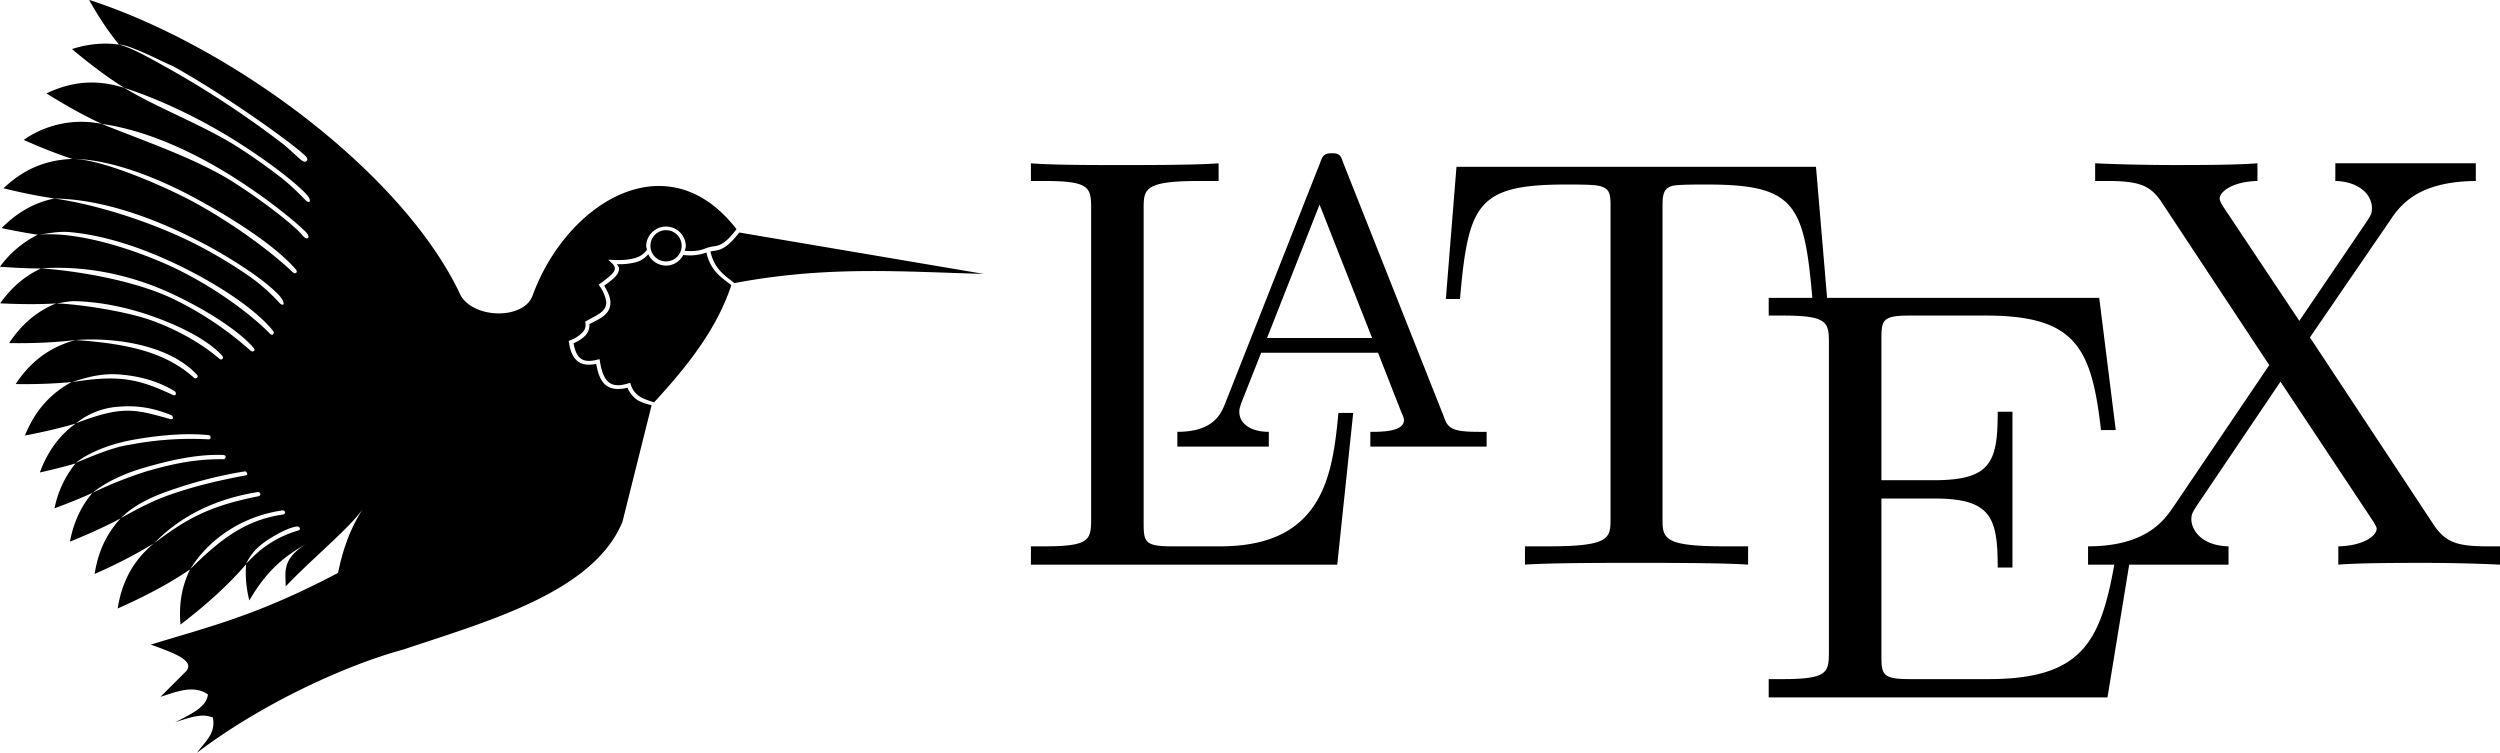 <?xml version="1.0" encoding="UTF-8"?>
<svg width="166.06mm" height="50mm" version="1.1" viewBox="0 0 166.06 50" xmlns="http://www.w3.org/2000/svg">
	<g transform="matrix(1.661 0 0 1.661 -0 0)">
		<path d="m3.566 0c0.382 0.688 0.78 1.278 1.196 1.786 0.405-0.021 1.855 0.747 2.15 0.857 0.833 0.462 1.742 1.032 2.568 1.583 0.828 0.552 1.573 1.085 2.085 1.475 0.256 0.197 0.456 0.357 0.577 0.469a0.792 0.792 0 0 1 0.128 0.134 0.131 0.131 0 0 1 0.016 0.034 0.098 0.098 0 0 1-0.007 0.077 0.093 0.093 0 0 1-0.066 0.049 0.126 0.126 0 0 1-0.046 0c-0.093 0-0.333-0.267-0.815-0.68a38.471 38.471 0 0 0-4.522-2.994c-0.826-0.459-1.567-0.888-2.072-1.005a3.805 3.805 0 0 0-0.59-0.041 4.435 4.435 0 0 0-1.291 0.218c0.81 0.678 1.491 1.173 2.098 1.555-0.934-0.298-1.937-0.344-3.117 0.218 0.862 0.539 1.585 0.929 2.219 1.221 1.808 0.256 3.701 1.141 5.284 2.145 0.792 0.503 1.482 1.008 1.998 1.421 0.257 0.205 0.475 0.388 0.639 0.538 0.161 0.149 0.285 0.252 0.323 0.344 0.049 0.12-0.031 0.17-0.138 0.095-0.052-0.036-0.144-0.167-0.302-0.313a12.046 12.046 0 0 0-0.629-0.536 22.797 22.797 0 0 0-1.981-1.405c-1.464-0.921-3.658-1.66-5.2-2.289a4.025 4.025 0 0 0-3.124 0.639c0.736 0.328 1.372 0.572 1.937 0.759 1.331 0 3.101 0.598 4.81 1.511 1.708 0.911 3.343 1.99 4.135 2.907 0.108 0.126-0.026 0.206-0.121 0.115-0.852-0.811-2.398-1.973-4.094-2.878-1.047-0.552-3.529-1.655-4.73-1.655l0.007 0.003c-0.929 0.033-1.852 0.32-2.752 1.173 0.782 0.193 1.45 0.321 2.039 0.408-0.721 0.144-1.426 0.492-2.112 1.183 0.531 0.115 1.01 0.2 1.446 0.266a4.151 4.151 0 0 0-1.513 1.278c0.611 0.049 1.152 0.069 1.639 0.072-0.59 0.272-1.141 0.705-1.632 1.393 0.874 0.044 1.606 0.041 2.235 0.005-0.692 0.282-1.331 0.76-1.877 1.586 1.085 0.016 1.947-0.036 2.668-0.125l-0.01 0.003c1.623-0.12 3.764 0.208 4.854 1.388 0.085 0.093-0.039 0.193-0.118 0.121-1.062-0.951-2.447-1.355-4.736-1.509h-0.003c-0.89 0.244-1.714 0.731-2.393 1.76 0.878 0.013 1.609-0.021 2.239-0.082-0.769 0.421-1.431 1.055-1.867 2.14 0.792-0.151 1.455-0.311 2.027-0.479-0.595 0.434-1.095 1.042-1.431 1.957 0.531-0.118 1.003-0.239 1.427-0.362a4.128 4.128 0 0 0-0.841 1.795c0.577-0.213 1.073-0.416 1.518-0.618-0.421 0.492-0.742 1.116-0.901 1.95 0.811-0.326 1.473-0.636 2.029-0.931-0.508 0.546-0.89 1.246-1.041 2.222a19.365 19.365 0 0 0 2.363-1.219c-0.71 0.593-1.252 1.382-1.441 2.601 1.291-0.57 2.195-1.087 2.896-1.565-0.302 0.61-0.462 1.321-0.385 2.209 1.249-0.957 2.037-1.731 2.626-2.414-0.039 0.441-0.005 0.918 0.126 1.449 0.895-1.539 1.785-1.986 2.704-2.501-1.467 0.739-1.249 1.295-1.249 1.94 1.119-1.18 2.68-2.429 3.158-3.212-0.639 0.959-0.896 1.868-1.065 2.671-3.266 1.727-5.256 2.178-7.486 2.868 0.865 0.318 1.791 0.628 1.408 1.069l-1.023 1.019c0.654-0.203 1.319-0.492 1.898-0.097-0.057 0.536-0.733 0.806-1.311 1.119 1.018-0.367 1.239-0.282 1.508-0.197 0.133 0.644-0.333 0.988-0.636 1.413 2.565-1.95 5.91-3.491 8.267-4.133 3.314-1.116 7.588-2.276 8.75-5.105l1.167-4.666-0.007 0.007c-0.182-0.056-0.403-0.103-0.574-0.218a1.067 1.067 0 0 1-0.385-0.487c-0.413 0.107-0.721 0.049-0.918-0.144-0.192-0.192-0.274-0.485-0.333-0.805-0.333 0.067-0.593 0.026-0.765-0.126-0.19-0.166-0.279-0.426-0.325-0.728l-0.013-0.064 0.061-0.025a1.38 1.38 0 0 0 0.495-0.318 0.421 0.421 0 0 0 0.115-0.369l-0.01-0.061 0.049-0.026c0.267-0.152 0.565-0.277 0.701-0.459a0.449 0.449 0 0 0 0.087-0.344 1.442 1.442 0 0 0-0.254-0.585l-0.044-0.066 0.066-0.044c0.193-0.147 0.4-0.293 0.505-0.426 0.052-0.066 0.079-0.125 0.077-0.18 0-0.054-0.025-0.115-0.105-0.192l-0.161-0.154 0.221 0.01c0.349 0.016 0.647-0.011 0.882-0.087a0.826 0.826 0 0 0 0.449-0.323c-0.011-0.054-0.033-0.103-0.033-0.161a0.793 0.793 0 0 1 1.585 0c0 0.072-0.025 0.138-0.043 0.205 0.29 0.023 0.569 0.016 0.831-0.098l0.003 0.002 0.057-0.021c0.387-0.139 0.547 0.074 1.18-0.747-2.77-3.589-6.813-1.041-8.157 2.658-0.344 0.944-2.303 0.947-2.87 0-2.245-4.835-9.063-9.945-14.865-11.83zm1.409 3.515c1.485 0.48 3.135 1.282 4.54 2.176 0.705 0.447 1.332 0.89 1.826 1.277 0.493 0.387 0.928 0.775 1.016 0.942 0.088 0.167 0 0.229-0.134 0.098-0.133-0.128-0.497-0.524-0.983-0.906a23.387 23.387 0 0 0-1.813-1.273c-1.27-0.803-3.248-1.57-4.451-2.314zm-2.786 4.425c1.829 0.023 3.851 0.733 5.628 1.634a18.847 18.847 0 0 1 2.286 1.36c0.61 0.431 1.101 0.859 1.203 1.077 0.1 0.22-0.033 0.213-0.143 0.09a7.213 7.213 0 0 0-1.154-1.026 18.798 18.798 0 0 0-2.27-1.354c-1.578-0.79-3.743-1.518-5.551-1.78zm24.446 1.265a0.624 0.624 0 1 0 0 1.249 0.624 0.624 0 0 0 0-1.249zm-23.849 0.077c1.347 0.118 2.819 0.603 4.153 1.229 1.78 0.834 3.335 1.898 3.989 2.732 0.057 0.074-0.023 0.215-0.131 0.102-0.701-0.721-2.167-1.854-3.928-2.68-1.496-0.69-3.74-1.426-5.346-1.278 0.411-0.049 0.815-0.144 1.264-0.105zm26.778 0.016c-0.6 0.778-0.869 0.693-1.152 0.76 0.154 0.705 0.574 0.96 0.959 1.262l-0.098 0.02c3.794-0.733 6.86-0.469 10.061-0.387zm-0.292 2.042h-0.003l-0.007 0.026zm-1.024-1.241a1.947 1.947 0 0 1-0.923 0.097 0.782 0.782 0 0 1-0.688 0.426 0.792 0.792 0 0 1-0.713-0.456 0.998 0.998 0 0 1-0.449 0.308 2.601 2.601 0 0 1-0.808 0.09c0.033 0.057 0.088 0.111 0.09 0.17a0.447 0.447 0 0 1-0.113 0.285c-0.12 0.151-0.31 0.279-0.483 0.406 0.143 0.231 0.225 0.426 0.244 0.593a0.639 0.639 0 0 1-0.115 0.465c-0.174 0.229-0.472 0.344-0.719 0.48a0.613 0.613 0 0 1-0.147 0.439 1.459 1.459 0 0 1-0.487 0.325c0.044 0.256 0.121 0.464 0.252 0.58 0.141 0.125 0.346 0.169 0.697 0.077l0.09-0.023 0.016 0.09c0.054 0.339 0.144 0.631 0.306 0.792 0.164 0.162 0.4 0.221 0.824 0.09l0.08-0.025 0.026 0.079a0.852 0.852 0 0 0 0.343 0.462c0.143 0.098 0.405 0.184 0.587 0.241 1.308-1.424 2.499-2.904 3.088-4.687-0.369-0.29-0.829-0.554-0.998-1.306zm-26.599 0.633c1.909-0.131 3.742 0.321 5.248 1.026 1.508 0.705 2.717 1.539 3.235 2.142 0.123 0.143-0.031 0.197-0.118 0.118a13.418 13.418 0 0 0-3.191-2.114c-1.482-0.678-3.594-1.055-5.174-1.172zm1.416 1.314c1 0.033 2.032 0.254 2.96 0.577 1.239 0.429 2.329 1.006 2.863 1.606 0.074 0.082-0.011 0.208-0.121 0.113-0.572-0.498-1.575-1.136-2.796-1.559-0.941-0.32-2.643-0.605-3.717-0.651 0.323-0.036 0.479-0.098 0.811-0.087zm1.721 2.93c0.693 0.056 1.452 0.218 2.198 0.667 0.07 0.043 0.08 0.223-0.08 0.147-1.403-0.659-2.173-0.803-4.027-0.508 0.633-0.21 1.213-0.362 1.908-0.306zm-0.066 1.291c0.656-0.057 1.285-0.003 2.126 0.334 0.072 0.029 0.131 0.206-0.054 0.154-1.405-0.398-1.913-0.538-3.748 0.17a3.016 3.016 0 0 1 1.677-0.659zm2.106 1.126c0.52-0.038 1.041-0.043 1.531 0.01 0.085 0.01 0.09 0.172-0.01 0.167a12.898 12.898 0 0 0-3.011 0.188c-0.398 0.075-0.693 0.07-2.303 0.751 0.47-0.382 1.301-0.741 2.27-0.918a14.602 14.602 0 0 1 1.524-0.197zm2.098 0.803c0.162 0.005 0.102 0.17 0.01 0.169-1.193-0.016-2.137 0.216-3.073 0.483a16.028 16.028 0 0 0-2.16 0.86c0.464-0.377 1.169-0.749 2.116-1.019 0.949-0.272 2.045-0.534 3.107-0.495zm0.865 0.652c0.059-0.008 0.172 0.138 0.029 0.164-1.196 0.225-2.039 0.438-2.94 0.744-0.354 0.121-0.951 0.339-2.037 0.962 0.426-0.441 1.075-0.806 1.988-1.114a17.323 17.323 0 0 1 2.96-0.754zm0.51 0.831c0.123-0.02 0.159 0.143 0.033 0.167-1.994 0.395-2.884 0.911-4.163 1.875 0.826-0.857 2.126-1.722 4.13-2.042zm0.975 0.734c0.143-0.021 0.18 0.143 0.034 0.164-1.429 0.213-2.421 0.906-3.696 2.18 0.483-0.808 1.645-2.032 3.661-2.344zm0.61 0.639c0.075-0.01 0.187 0.12 0.038 0.164a4.317 4.317 0 0 0-1.096 0.492c-0.298 0.193-0.492 0.328-0.978 0.831 0.182-0.402 0.485-0.711 0.888-0.967 0.405-0.257 0.834-0.48 1.147-0.52zm80.492-7.56 3.234-4.721c0.496-0.755 1.298-1.511 3.399-1.534v-0.708h-5.618v0.708c0.944 0.024 1.463 0.543 1.463 1.086 0 0.236-0.047 0.283-0.212 0.543l-2.691 3.965-3.021-4.532c-0.047-0.071-0.165-0.26-0.165-0.354 0-0.283 0.519-0.684 1.511-0.708v-0.708c-0.803 0.071-2.526 0.071-3.422 0.071-0.732 0-2.195-0.024-3.068-0.071v0.708h0.448c1.298 0 1.747 0.165 2.195 0.826l4.319 6.538-3.847 5.689c-0.33 0.472-1.039 1.558-3.399 1.558v0.732h5.618v-0.732c-1.086-0.024-1.487-0.661-1.487-1.086 0-0.212 0.071-0.307 0.236-0.566l3.328-4.933 3.729 5.618c0.047 0.094 0.118 0.189 0.118 0.26 0 0.283-0.519 0.684-1.534 0.708v0.732c0.826-0.071 2.549-0.071 3.422-0.071 0.991 0 2.077 0.024 3.068 0.071v-0.732h-0.448c-1.227 0-1.723-0.118-2.219-0.85l-4.957-7.506zm-7.105 8.332h-0.59c-0.59 3.611-1.133 5.334-5.169 5.334h-3.116c-1.109 0-1.157-0.165-1.157-0.944v-6.279h2.101c2.29 0 2.549 0.755 2.549 2.762h0.59v-6.231h-0.59c0 2.006-0.26 2.738-2.549 2.738h-2.101v-5.641c0-0.779 0.047-0.944 1.157-0.944h3.021c3.611 0 4.225 1.298 4.603 4.579h0.59l-0.661-5.287h-13.218v0.708h0.543c1.817 0 1.865 0.26 1.865 1.109v12.321c0 0.85-0.047 1.109-1.865 1.109h-0.543v0.732h13.548zm-12.651-15.153h-14.375l-0.425 5.287h0.566c0.33-3.8 0.684-4.579 4.249-4.579 0.425 0 1.039 0 1.275 0.047 0.496 0.094 0.496 0.354 0.496 0.897v12.392c0 0.803 0 1.133-2.478 1.133h-0.944v0.732c0.968-0.071 3.352-0.071 4.438-0.071s3.517 0 4.485 0.071v-0.732h-0.944c-2.478 0-2.478-0.33-2.478-1.133v-12.392c0-0.472 0-0.803 0.425-0.897 0.26-0.047 0.897-0.047 1.345-0.047 3.541 0 3.895 0.779 4.225 4.579h0.59s-0.448-5.287-0.448-5.287zm-18.906-0.165c-0.094-0.283-0.142-0.378-0.448-0.378s-0.378 0.094-0.472 0.378l-3.8 9.63c-0.165 0.401-0.448 1.133-1.912 1.133v0.59h3.659v-0.59c-0.732 0-1.18-0.33-1.18-0.803 0-0.118 0.024-0.165 0.071-0.33l0.803-2.03h4.673l0.944 2.408c0.047 0.094 0.094 0.212 0.094 0.283 0 0.472-0.897 0.472-1.345 0.472v0.59h4.65v-0.59h-0.33c-1.109 0-1.227-0.165-1.393-0.637l-4.013-10.126zm-0.944 1.676 2.101 5.334h-4.201zm1.345 8.332h-0.59c-0.236 2.408-0.566 5.334-4.721 5.334h-1.912c-1.109 0-1.157-0.165-1.157-0.944v-12.533c0-0.803 0-1.133 2.219-1.133h0.779v-0.708c-0.85 0.071-2.974 0.071-3.942 0.071-0.921 0-2.762 0-3.564-0.071v0.708h0.543c1.817 0 1.865 0.26 1.865 1.109v12.392c0 0.85-0.047 1.109-1.865 1.109h-0.543v0.732h12.25z" stroke-width="0"/>
	</g>
</svg>
